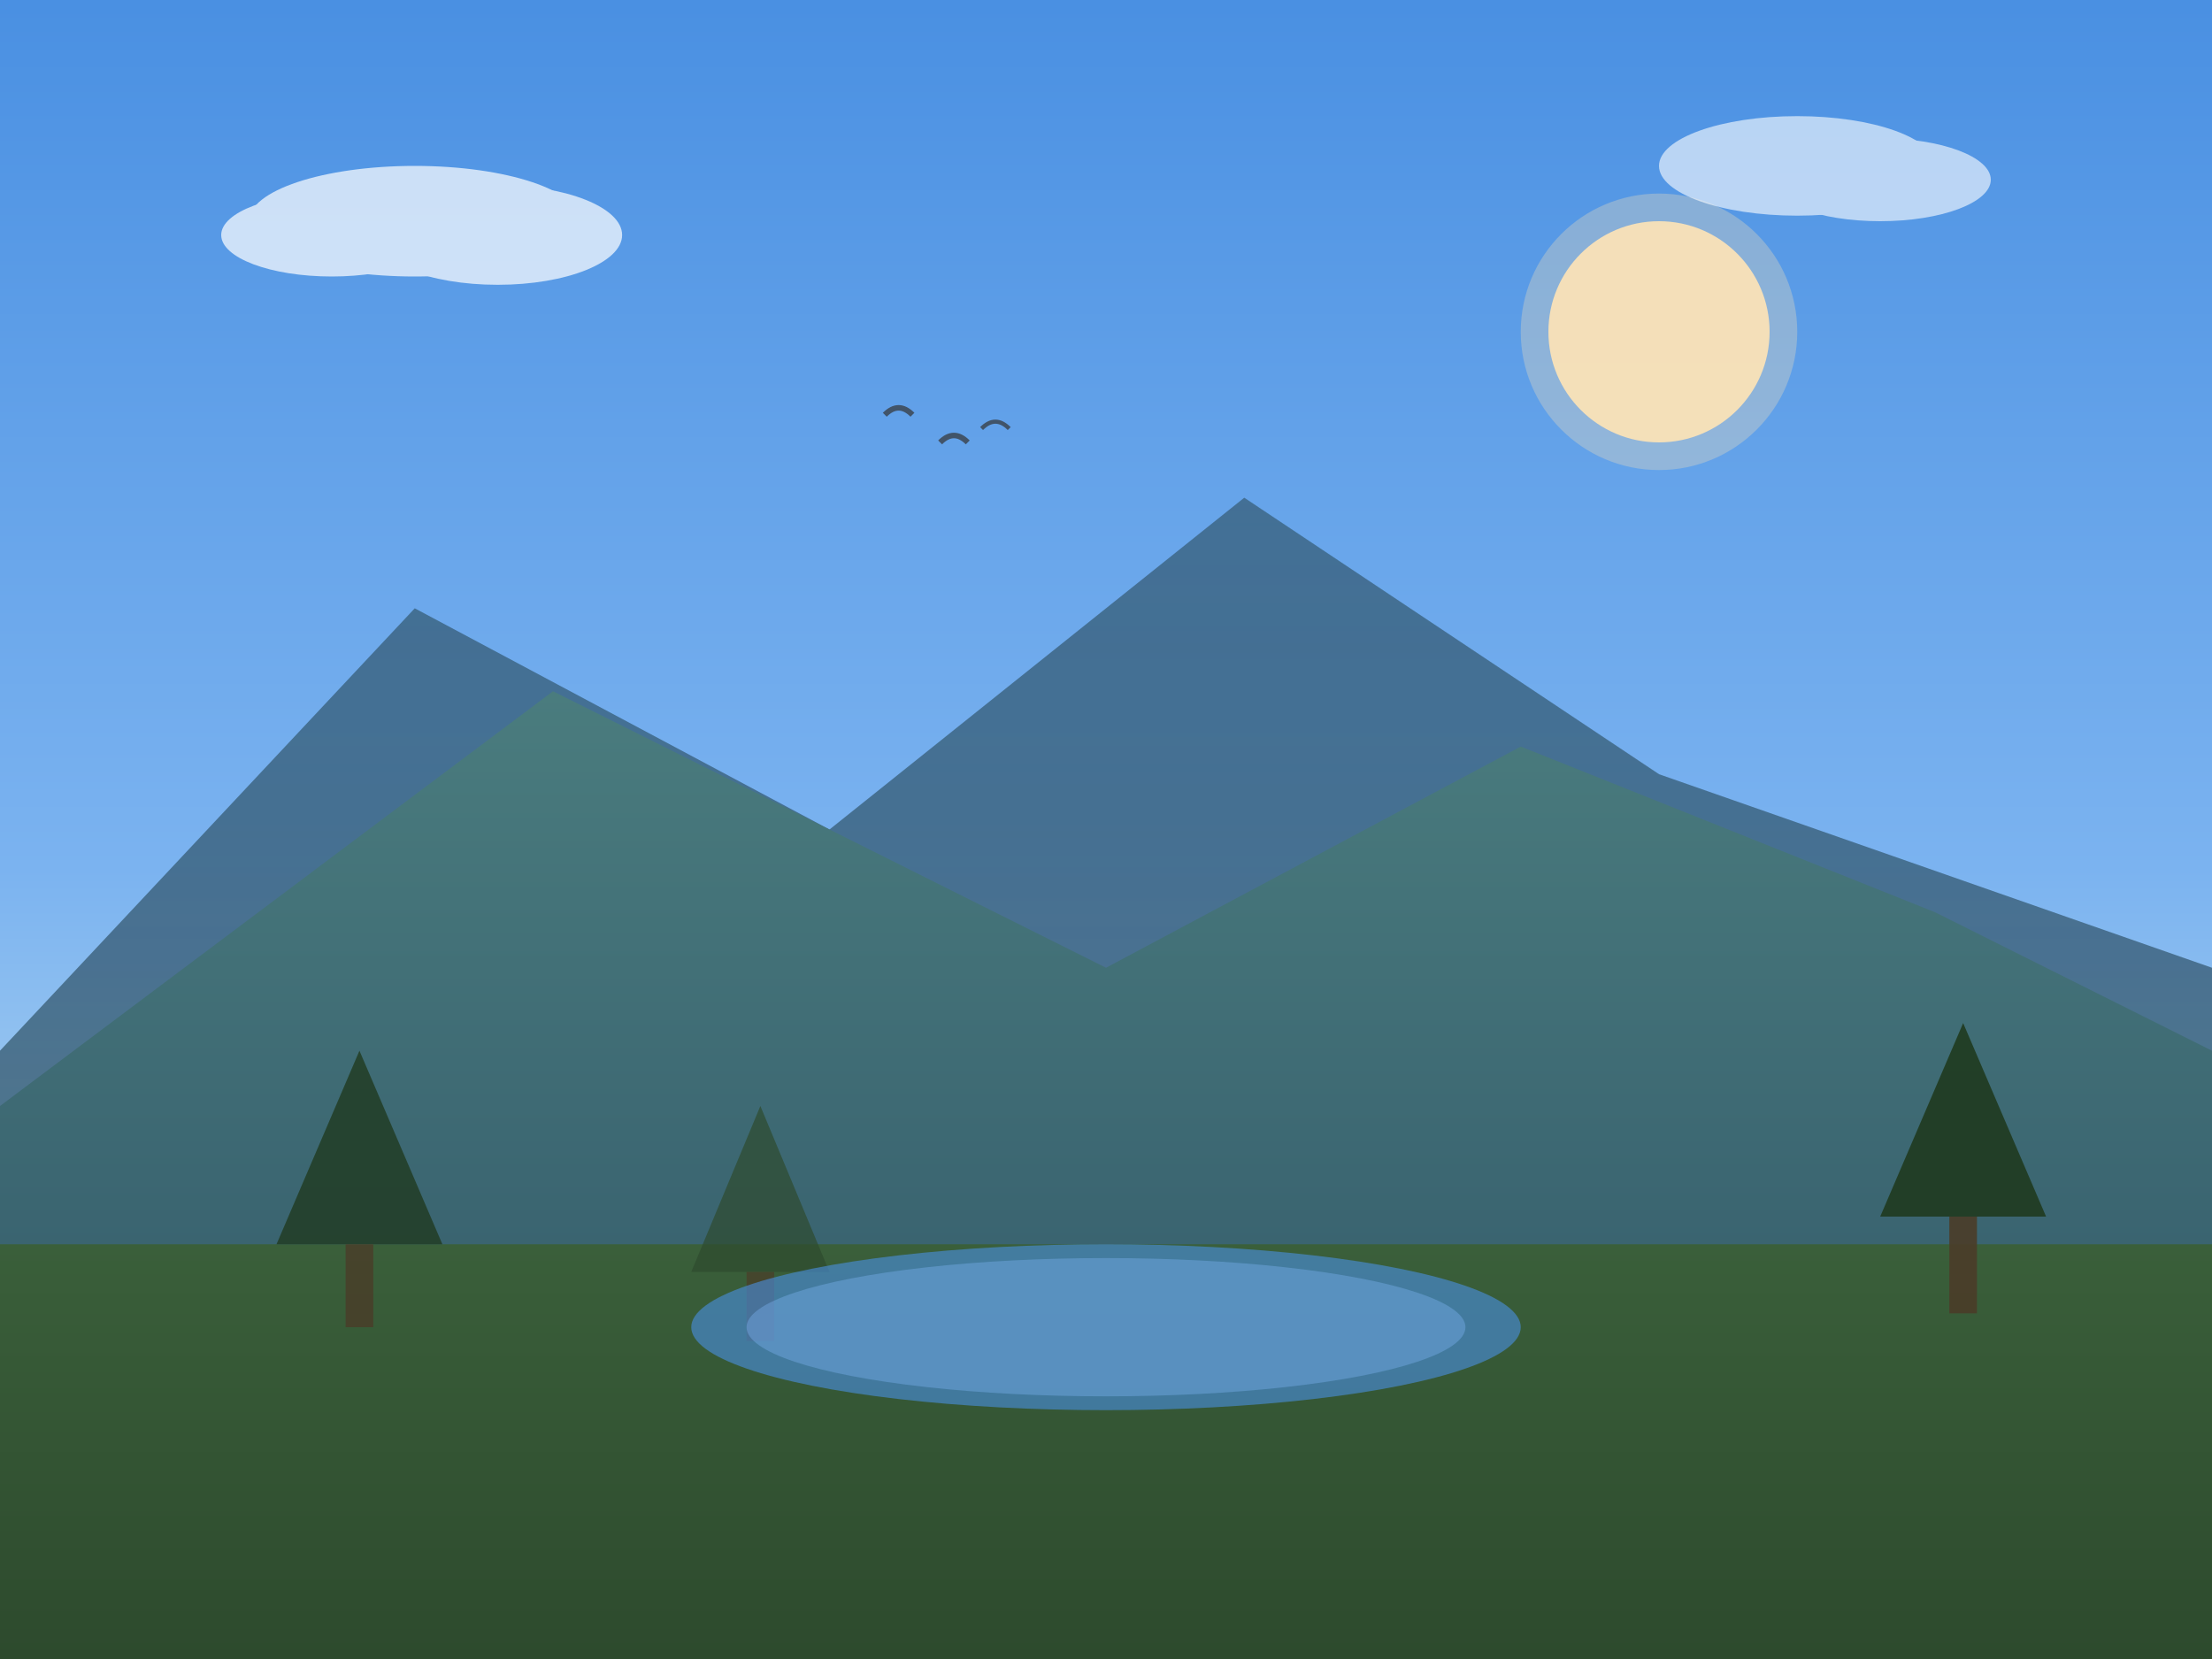 <svg width="800" height="600" xmlns="http://www.w3.org/2000/svg">
  <!-- Gradient definitions -->
  <defs>
    <linearGradient id="sky" x1="0%" y1="0%" x2="0%" y2="100%">
      <stop offset="0%" style="stop-color:#4A90E2;stop-opacity:1" />
      <stop offset="70%" style="stop-color:#7BB3F0;stop-opacity:1" />
      <stop offset="100%" style="stop-color:#A8D0F0;stop-opacity:1" />
    </linearGradient>
    <linearGradient id="mountain1" x1="0%" y1="0%" x2="0%" y2="100%">
      <stop offset="0%" style="stop-color:#2E5266;stop-opacity:1" />
      <stop offset="100%" style="stop-color:#1C3A47;stop-opacity:1" />
    </linearGradient>
    <linearGradient id="mountain2" x1="0%" y1="0%" x2="0%" y2="100%">
      <stop offset="0%" style="stop-color:#4A7C7E;stop-opacity:1" />
      <stop offset="100%" style="stop-color:#2E5266;stop-opacity:1" />
    </linearGradient>
    <linearGradient id="ground" x1="0%" y1="0%" x2="0%" y2="100%">
      <stop offset="0%" style="stop-color:#3A5F3A;stop-opacity:1" />
      <stop offset="100%" style="stop-color:#2D4A2D;stop-opacity:1" />
    </linearGradient>
    <filter id="blur" x="0" y="0">
      <feGaussianBlur in="SourceGraphic" stdDeviation="0.5" />
    </filter>
  </defs>
  
  <!-- Sky background -->
  <rect width="800" height="450" fill="url(#sky)"/>
  
  <!-- Sun -->
  <circle cx="600" cy="120" r="40" fill="#FFE4B5" opacity="0.9">
    <animate attributeName="opacity" values="0.9;1;0.9" dur="4s" repeatCount="indefinite"/>
  </circle>
  <circle cx="600" cy="120" r="50" fill="#FFE4B5" opacity="0.3"/>
  
  <!-- Clouds -->
  <g opacity="0.7">
    <ellipse cx="150" cy="80" rx="60" ry="20" fill="white"/>
    <ellipse cx="180" cy="85" rx="45" ry="18" fill="white"/>
    <ellipse cx="120" cy="85" rx="40" ry="15" fill="white"/>
  </g>
  
  <g opacity="0.6">
    <ellipse cx="650" cy="60" rx="50" ry="18" fill="white"/>
    <ellipse cx="680" cy="65" rx="40" ry="15" fill="white"/>
  </g>
  
  <!-- Background mountains -->
  <polygon points="0,380 150,220 300,300 450,180 600,280 800,350 800,600 0,600" 
           fill="url(#mountain1)" opacity="0.8" filter="url(#blur)"/>
  
  <!-- Foreground mountains -->
  <polygon points="0,400 200,250 400,350 550,270 700,330 800,380 800,600 0,600" 
           fill="url(#mountain2)"/>
  
  <!-- Ground/Forest -->
  <rect x="0" y="450" width="800" height="150" fill="url(#ground)"/>
  
  <!-- Trees -->
  <g opacity="0.8">
    <polygon points="100,450 130,380 160,450" fill="#1F3A1F"/>
    <rect x="125" y="450" width="10" height="30" fill="#4A3C28"/>
  </g>
  
  <g opacity="0.7">
    <polygon points="250,460 275,400 300,460" fill="#2D4A2D"/>
    <rect x="270" y="460" width="10" height="25" fill="#4A3C28"/>
  </g>
  
  <g opacity="0.9">
    <polygon points="680,440 710,370 740,440" fill="#1F3A1F"/>
    <rect x="705" y="440" width="10" height="35" fill="#4A3C28"/>
  </g>
  
  <!-- Lake reflection -->
  <ellipse cx="400" cy="480" rx="150" ry="30" fill="#4A90E2" opacity="0.6"/>
  <ellipse cx="400" cy="480" rx="130" ry="25" fill="#7BB3F0" opacity="0.4"/>
  
  <!-- Birds in the sky for added detail -->
  <g opacity="0.7">
    <path d="M 320 150 Q 325 145 330 150" stroke="#333" stroke-width="2" fill="none"/>
    <path d="M 340 160 Q 345 155 350 160" stroke="#333" stroke-width="2" fill="none"/>
    <path d="M 355 155 Q 360 150 365 155" stroke="#333" stroke-width="1.5" fill="none"/>
  </g>
</svg>